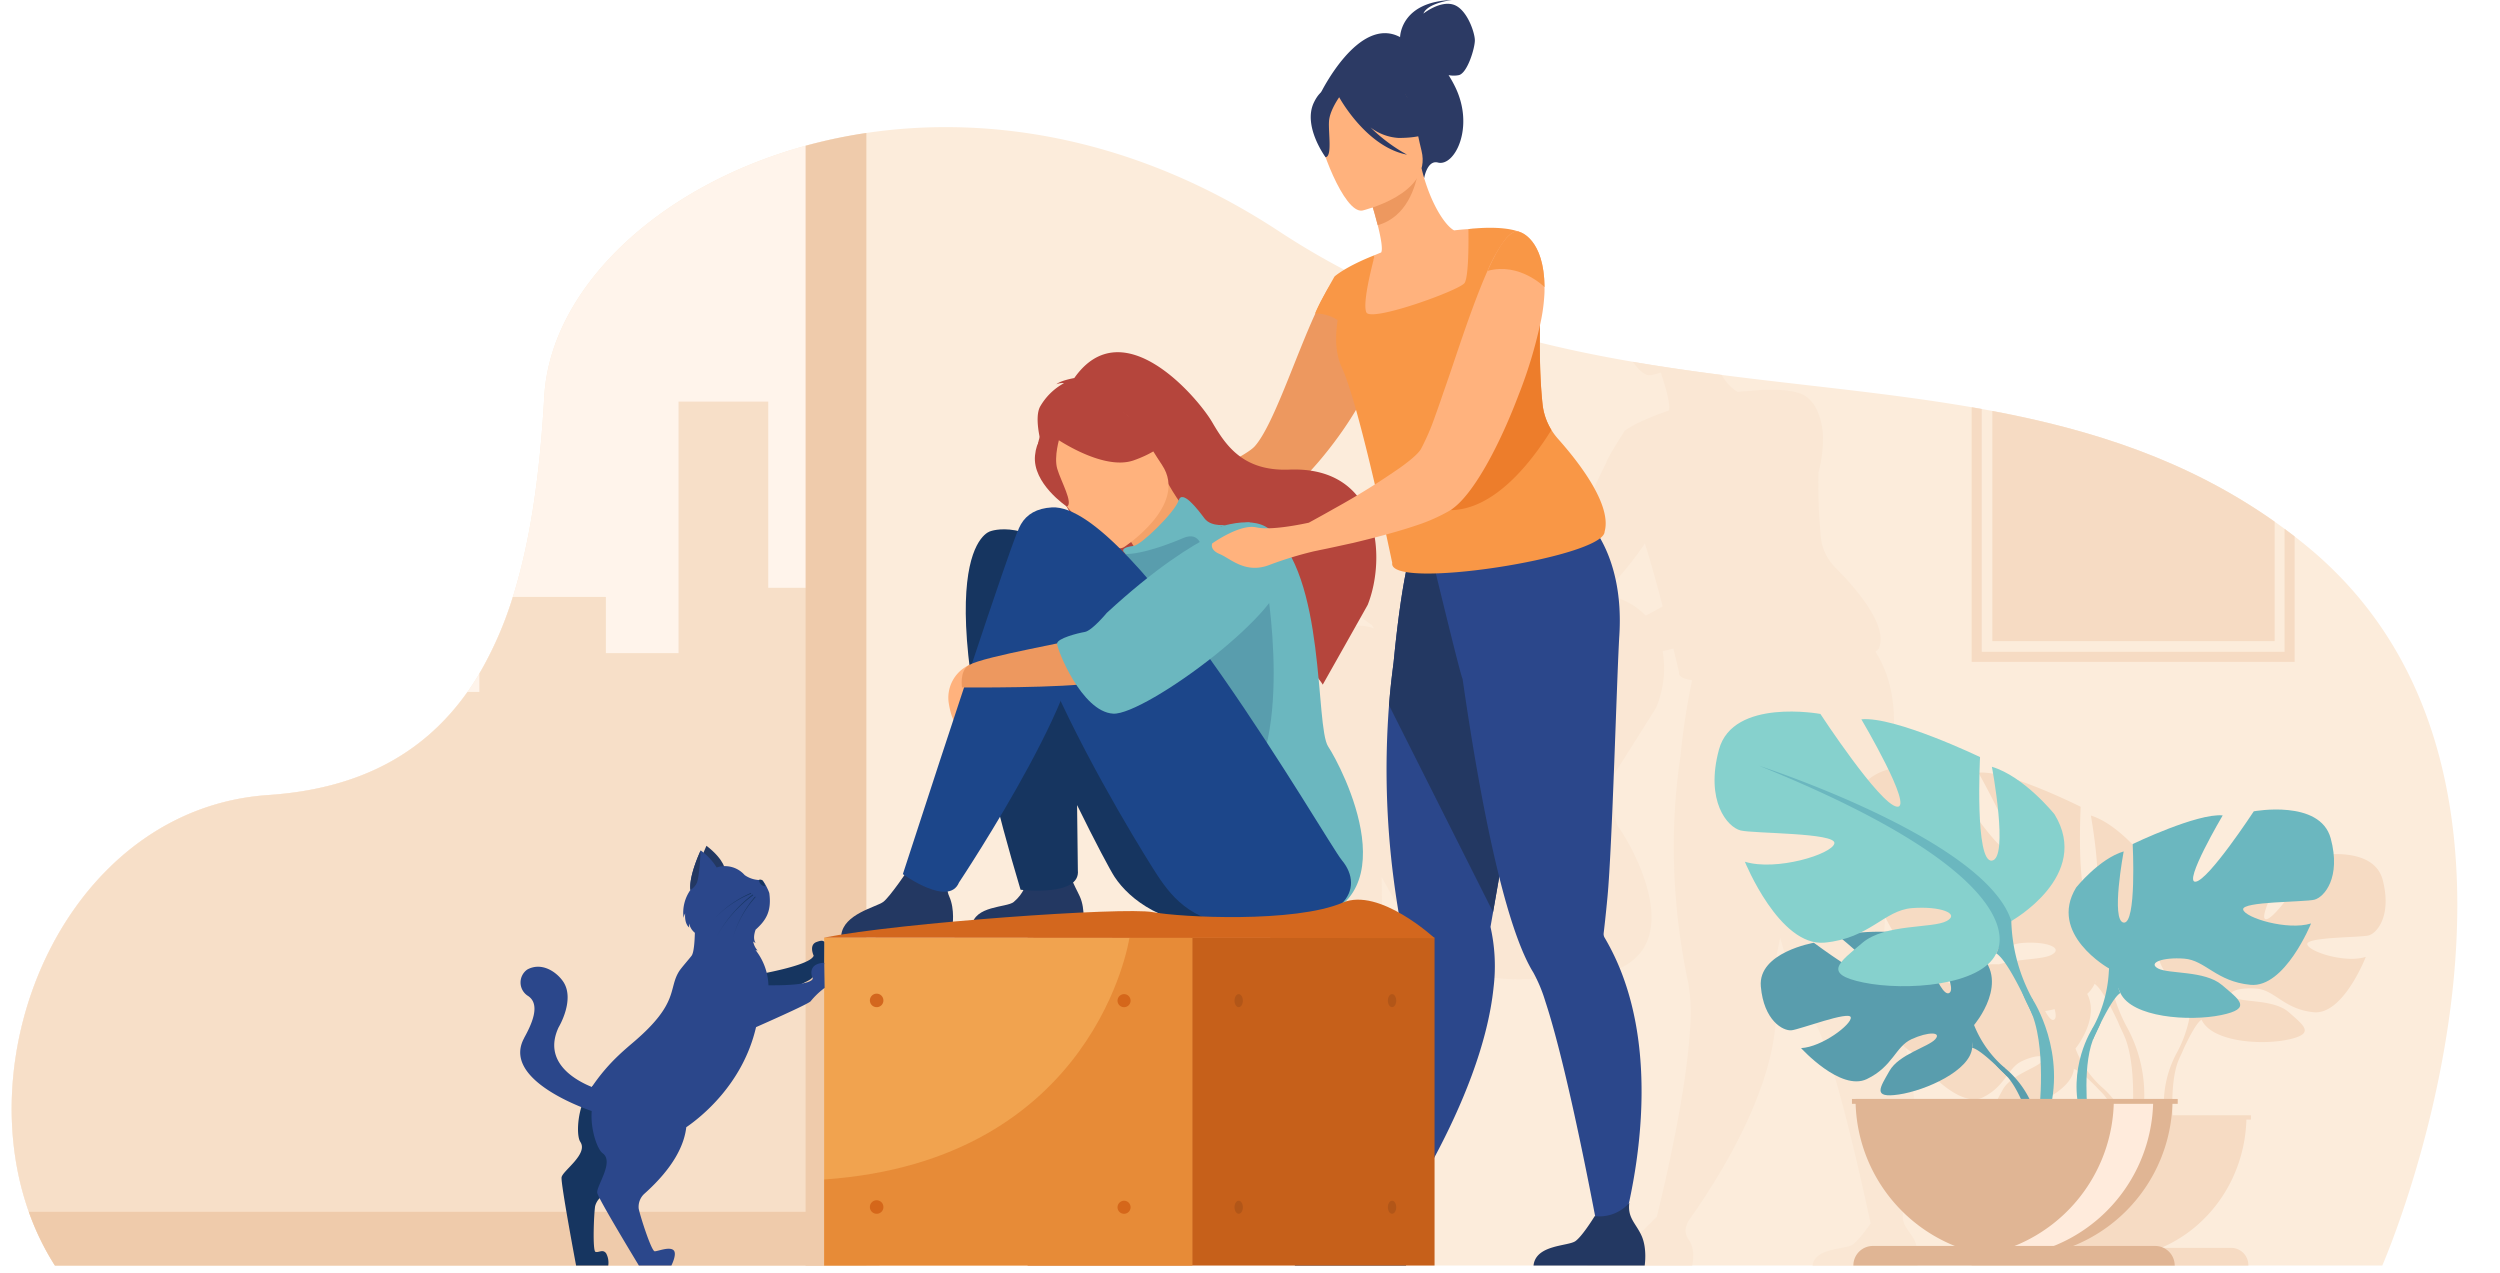 <svg xmlns="http://www.w3.org/2000/svg" xmlns:xlink="http://www.w3.org/1999/xlink" width="619.917" height="315.556" viewBox="0 0 619.917 315.556">
  <defs>
    <clipPath id="clip-path">
      <rect id="Rectángulo_218354" data-name="Rectángulo 218354" width="619.917" height="315.556" fill="none"/>
    </clipPath>
    <clipPath id="clip-path-2">
      <rect id="Rectángulo_218353" data-name="Rectángulo 218353" width="618.887" height="315.556" fill="none"/>
    </clipPath>
    <clipPath id="clip-path-3">
      <rect id="Rectángulo_218352" data-name="Rectángulo 218352" width="91.297" height="81.32" fill="none"/>
    </clipPath>
  </defs>
  <g id="Grupo_175455" data-name="Grupo 175455" transform="translate(-38 0)">
    <g id="Enmascarar_grupo_175454" data-name="Enmascarar grupo 175454" transform="translate(38 0)" clip-path="url(#clip-path)">
      <g id="Grupo_175453" data-name="Grupo 175453" transform="translate(1.031 0.001)">
        <g id="Grupo_175452" data-name="Grupo 175452" clip-path="url(#clip-path-2)">
          <path id="Trazado_247014" data-name="Trazado 247014" d="M49.729,404.418a65.966,65.966,0,0,0,4.764,10.472q.814,1.444,1.712,2.847H633.321s52.562-120.369-19.046-178.644q-1.343-1.091-2.695-2.141-1.245-.963-2.5-1.891-1.221-.906-2.455-1.775c-21.584-15.245-45.218-22.784-70.008-27.458q-1.309-.25-2.625-.482c-.832-.153-1.665-.3-2.5-.442-20.1-3.467-40.908-5.291-61.962-8-7.329-.945-14.688-2-22.057-3.263-29.486-5.06-59.134-13.555-87.678-32.321-35.215-23.152-71.525-29.015-102.38-24.42q-3.154.468-6.224,1.079-4.517.9-8.843,2.089c-37.057,10.171-63.29,35.713-64.8,62.128-1.014,17.8-3.126,34.91-7.8,49.751a90.2,90.2,0,0,1-8.3,19.008q-1.394,2.349-2.944,4.549c-10.207,14.455-25.717,23.98-49.351,25.564-16.429,1.1-30.269,8.462-40.8,19.356l-.294.305c-20.356,21.3-28.212,55.854-18.332,83.689" transform="translate(-43.616 -103.929)" fill="#fcecdb"/>
          <path id="Trazado_247015" data-name="Trazado 247015" d="M1771.552,412.753a65.971,65.971,0,0,0,4.764,10.472h196.7V146.316q-4.517.9-8.843,2.089c-37.057,10.171-63.29,35.713-64.8,62.127-1.015,17.8-3.126,34.91-7.8,49.751a90.208,90.208,0,0,1-8.3,19.008q-1.394,2.349-2.944,4.549c-10.207,14.455-25.716,23.98-49.351,25.564-16.429,1.1-30.269,8.462-40.8,19.356l-.293.305c-20.357,21.3-28.212,55.854-18.333,83.689" transform="translate(-1765.44 -112.264)" fill="#fff4eb"/>
          <path id="Trazado_247016" data-name="Trazado 247016" d="M629.814,533.489c1.01-.649,3.35-3.512,4.975-5.6-.233-.141-.364-.227-.364-.227,4.726-12.988,8.623-23.623,11.837-32.336a10.164,10.164,0,0,1-1.034-3.148c-1.163-5.989,4.676-8.262,4.676-8.262.029-.016.063-.029.094-.045-3.48-26.177,4.892-27.956,4.892-27.956a18.122,18.122,0,0,1,6.646-.5c1.234-2.659,3.707-4.293,7.786-4.5a10.532,10.532,0,0,1,3.994.684c-.19-.3-.377-.6-.563-.9-.855-.527-8.006-5.132-7.389-10.663a6.772,6.772,0,0,1,.725-2.547,9.64,9.64,0,0,1,.37-1.261c-.635-2.782-.673-5.042.051-6.334a13.784,13.784,0,0,1,5.639-4.981,4,4,0,0,0-1.8.238c1-.81,4.2-1.31,4.2-1.31,11.426-14.533,29.047,4.29,32.256,9.2a23.246,23.246,0,0,0,6.588,7.238,15.84,15.84,0,0,0,3.388-2.132c4.263-4.23,9.386-18.424,14.2-27.792a.1.1,0,0,0,.007-.016.445.445,0,0,0-.047,0c.59-1.584,4.535-7.737,4.535-7.737h0c.018-.016,2.511-2.058,9.436-4.488,0,0,.552-.211,1.476-.545.431-.691-.083-3.157-.8-5.708-.2-.707-.413-1.42-.626-2.1-.177-.566-.352-1.109-.521-1.614-1.463.447-2.462.653-2.462.653-1.4.209-2.982-1.2-4.483-3.321,7.369,1.266,14.728,2.318,22.057,3.263a11.43,11.43,0,0,0,3.909,4.207c.991-.11,2.194-.215,3.346-.271,0,0,7.411-.9,11.814.538.113.027.207.056.3.083,0,0,2.464.613,4.153,3.958a16.855,16.855,0,0,1,1.57,7.566l-.014-.014v.024a13.791,13.791,0,0,1-.04,1.782,33.629,33.629,0,0,1-1.046,6.285,131.772,131.772,0,0,0,.624,16.4,12.02,12.02,0,0,0,2.076,5.417,13.354,13.354,0,0,0,1.535,1.846c4.578,4.589,12.7,13.739,10.912,19.434-.011.446-.375.9-1.027,1.366,2.447,3.812,5.181,10.4,4.49,20.316-.586,8.414-1.658,44.168-2.776,54.748-.4,3.835-.759,6.563-.9,7.654a.029.029,0,0,0,0,.011,1.387,1.387,0,0,0,.274.936,47.63,47.63,0,0,1,4.131,7.766c7.055,16.806,4.347,36.112,1.508,47.771.038-.036.079-.07.115-.105-.487,3.123,1.553,4.3,2.854,6.879a11.491,11.491,0,0,1,.736,6.236H782.068c.525-4.4,8.109-4.014,9.81-5.107,1.539-.99,4.054-4.564,4.515-5.233.034,0,.067.007.1.009-2.388-11.159-7.384-33.388-11.663-44.951A29.588,29.588,0,0,0,782,548.229c-2.547-3.676-4.912-9.682-7.059-16.827-.307-1.026-.61-2.08-.911-3.15-.289,1.479-.555,2.836-.79,4.045-.249,1.277-.469,2.388-.646,3.312-.384,1.979-.6,3.1-.6,3.1a33.311,33.311,0,0,1,.739,12.516c-2.01,17.821-14.448,37.409-21.07,46.753a5.718,5.718,0,0,0-1.1,2.883,4.406,4.406,0,0,0,.913,2.473c1.708,2.525.736,6.236.736,6.236H726.187c.522-4.4,8.107-4.014,9.808-5.107,1.5-.963,6.3-5.823,7.416-6.965a.209.209,0,0,0,.034.018c2.273-9.224,7.389-31.34,8.262-46.82a44.486,44.486,0,0,0-.429-10.988c-.808-3.817-1.457-7.531-1.973-11.13a158.6,158.6,0,0,1-1.066-36.258c.283-3.247.658-6.242,1.07-8.957a174.025,174.025,0,0,1,2.888-18.918c-2.172-.334-3.4-.954-3.22-1.925,0,0-.545-2.345-1.42-5.93q-1.326.323-2.657.631a25.13,25.13,0,0,1-1.647,14.074c-.061.137-10.533,16.714-10.533,16.714a8.517,8.517,0,0,0-.965-1.214c.718,6.918,1.059,12.588,2.246,14.179,3.025,4.054,19.753,32.571-5.969,36.691a61.1,61.1,0,0,1-12.041.931c-.864-.007-1.694-.04-2.493-.094q-2.228.115-4.752.094c-13.118-.114-21.148-5.5-24.745-10.338-.956-1.29-4.479-7.171-8.791-15.047.128,7.909.182,13.643.182,13.643a2.662,2.662,0,0,1-1.117,2.562c.491,1.01,1.1,1.991,1.587,2.944a11.488,11.488,0,0,1,.736,6.236H650.572c.522-4.4,8.208-3.9,9.808-5.107a8.361,8.361,0,0,0,2.28-2.5c-.431-.034-.68-.061-.68-.061-1.833-5.477-3.424-10.553-4.8-15.26-5.26,7.9-9.611,13.741-9.611,13.741a3.205,3.205,0,0,1-2.647,1.887,4.156,4.156,0,0,0,.377,1.064,11.5,11.5,0,0,1,.734,6.236L620,540.42c.525-4.4,8.109-5.838,9.81-6.931m110.9-85.065c1.423-.756,2.839-1.526,4.2-2.291-1.369-5.246-2.926-10.909-4.407-15.61a82.137,82.137,0,0,1-10.6,12.7,17.307,17.307,0,0,1,10.806,5.2" transform="translate(-333.647 -295.763)" fill="#fae7d4"/>
          <path id="Trazado_247017" data-name="Trazado 247017" d="M1753.735,628.778a65.384,65.384,0,0,0,6.475,13.32h186.143v.02h12.99V474.035h-22.25V427.868h-22.25v62.37h-18.011v-13.93h-23.076a90.2,90.2,0,0,1-8.3,19.008v4.549h-2.944c-10.207,14.455-25.717,23.98-49.351,25.564-16.429,1.1-30.269,8.462-40.8,19.356l-.294.305c-20.356,21.3-28.212,55.854-18.332,83.689" transform="translate(-1747.623 -328.289)" fill="#f7dfc8"/>
          <path id="Trazado_247018" data-name="Trazado 247018" d="M1740.559,144.847V422.535h15.068V141.679a127.77,127.77,0,0,0-15.068,3.168" transform="translate(-1541.828 -108.706)" fill="#efcbab"/>
          <path id="Trazado_247019" data-name="Trazado 247019" d="M1932.119,1304.462h-12.99v-.02H1732.986a65.356,65.356,0,0,1-6.475-13.32h210.955v13.32Z" transform="translate(-1720.399 -990.633)" fill="#efcbab"/>
          <path id="Trazado_247020" data-name="Trazado 247020" d="M122.829,824.3c3-11.584,21.659-7.964,21.659-7.964s12.672,20.272,16.359,20.754-7.6-19.548-7.6-19.548c7.143-.724,25.345,8.447,25.345,8.447s-1.152,23.65,2.535,23.168,0-21,0-21c6.912,2.172,13.364,10.619,13.364,10.619,8.064,13.756-9.217,23.892-9.217,23.892a39.994,39.994,0,0,0,4.608,17.617,35.073,35.073,0,0,1,4.132,22.19h5.351a26.666,26.666,0,0,1,3.269-15.838,30.337,30.337,0,0,0,3.5-13.365s-13.11-7.689-6.992-18.125c0,0,4.894-6.407,10.138-8.055,0,0-2.8,15.562,0,15.928s1.923-17.576,1.923-17.576,13.809-6.957,19.227-6.408c0,0-8.565,15.2-5.768,14.829s12.41-15.745,12.41-15.745,14.158-2.746,16.431,6.041-1.4,13.182-3.5,13.731-15.557.366-15.207,2.2,9.439,4.76,14.508,3.112c0,0-5.593,14.463-12.934,13.731s-9.614-5.493-14.158-5.859-7.866.915-5.593,2.2,9.963.42,13.634,3.689,6.642,5.282-.175,6.747-19.053.55-21.5-4.943l-.306-.686a2.949,2.949,0,0,0,.306.686c-1.257.768-3.144,4.433-4.452,7.244-.186.479-.482,1.14-.92,2.039-.178.406-.32.739-.418.971-1.51,3.957-1.569,9.718-1.4,13.456h19.436v1.087h-1.131c-.415,14.419-9.049,26.672-21.162,31.8h17.471a4.279,4.279,0,0,1,4.176,4.374H151.534a4.279,4.279,0,0,1,4.176-4.374h17.471c-12.113-5.125-20.747-17.378-21.162-31.8h-.787v-1.087h36.079a20.677,20.677,0,0,0-2.989-5.1c-.142-.154-.348-.375-.6-.643-.594-.576-1.011-1.009-1.29-1.331-1.815-1.827-4.323-4.153-5.532-4.378a2.567,2.567,0,0,0,.052-.637c-.017.2-.034.414-.052.637-.414,5.09-9.841,9.534-15.641,10.448s-4.007-1.583-2.009-5.285,8.323-5.359,9.765-7.064-1.54-1.709-5.034-.038-3.973,6.129-9.578,8.941-14.04-6.931-14.04-6.931c4.467-.238,10.847-5.319,10.616-6.874s-10.829,2.682-12.641,2.886-5.934-2.157-6.572-9.8,11.326-9.776,11.326-9.776,2.758,2.148,5.874,4.311a20.3,20.3,0,0,1,2.781-2.791c-1.029-.954-1.953-1.774-2.529-2.279a21.559,21.559,0,0,1-3.807.721c-9.678.966-17.051-18.1-17.051-18.1,6.682,2.172,18.663-1.69,19.124-4.1s-17.281-2.172-20.046-2.9-7.6-6.516-4.608-18.1m49.152,54.485c.55-.3.513-1.3.159-2.608-.763.181-1.548.338-2.346.471.806,1.516,1.585,2.462,2.187,2.137m11.8,16.667a21.355,21.355,0,0,1,5.387,7.027h2.289c.283-4.794.394-13.346-1.783-19.051-.129-.306-.317-.744-.551-1.28-.578-1.185-.967-2.058-1.213-2.688-1.725-3.706-4.211-8.536-5.869-9.549a3.915,3.915,0,0,0,.4-.905l-.4.905a7.657,7.657,0,0,1-1.822,2.48c3.15,6.143-2.91,13.549-2.91,13.549a24.73,24.73,0,0,0,6.47,9.511m-25.451-30.385c4.954-1.431,10.93-1.164,13.113-2.4,3-1.689-1.383-3.379-7.373-2.9-4.03.324-6.706,3.268-10.971,5.456a51.039,51.039,0,0,1,5.231-.165" transform="translate(336.308 -625.936)" fill="#f6dbc3"/>
          <path id="Trazado_247021" data-name="Trazado 247021" d="M594.232,1015.821s9.567-11.162.59-18.251c0,0-6.557-3.97-11.9-3.648,0,0,7.576,12.7,5.125,13.969s-7.421-14.765-7.421-14.765-14.923-1.447-19.723.861c0,0,12.757,10.439,10.07,11.061s-16.466-9.625-16.466-9.625-13.889,2.363-13.148,10.836,5.526,11.089,7.63,10.863,14.407-4.922,14.675-3.2-7.138,7.355-12.324,7.619c0,0,9.792,10.8,16.3,7.682s7.063-8.057,11.12-9.909,7.519-1.848,5.844.041-9.016,3.726-11.336,7.83-4.4,6.871,2.332,5.858,17.677-5.939,18.157-11.581Z" transform="translate(-105.763 -761.648)" fill="#599dad"/>
          <path id="Trazado_247022" data-name="Trazado 247022" d="M524.3,1051.795s37.722-1.453,46.053,9.334a27.278,27.278,0,0,0,7.512,10.542l.883,2.408s-6.536-6.892-8.876-7.309c0,0,3.658-13.366-45.572-14.976" transform="translate(-81.884 -806.956)" fill="#599dad"/>
          <path id="Trazado_247023" data-name="Trazado 247023" d="M493.019,1134.287a23.689,23.689,0,0,1,8.659,16.687l-1.469.132s-2.586-11.063-7.26-15.389.071-1.43.071-1.43" transform="translate(2.962 -869.571)" fill="#599dad"/>
          <path id="Trazado_247024" data-name="Trazado 247024" d="M186.789,901.879s-15.219-8.523-8.117-20.089c0,0,5.682-7.1,11.77-8.929,0,0-3.247,17.248,0,17.654s2.232-19.48,2.232-19.48,16.031-7.711,22.321-7.1c0,0-9.943,16.842-6.7,16.437s14.407-17.451,14.407-17.451,16.436-3.044,19.074,6.7-1.623,14.61-4.058,15.219-18.06.406-17.654,2.435,10.958,5.276,16.842,3.45c0,0-6.493,16.031-15.016,15.219s-11.161-6.088-16.436-6.493-9.132,1.015-6.493,2.435,11.566.466,15.828,4.088,7.711,5.855-.2,7.478-22.118.609-24.959-5.479Z" transform="translate(335.13 -661.742)" fill="#6bb7bf"/>
          <path id="Trazado_247025" data-name="Trazado 247025" d="M264.162,906.254s-42.613,13.8-47.483,29.221a32.369,32.369,0,0,1-4.059,14.813v3.044s4.465-10.349,6.9-11.769c0,0-9.537-13.393,44.643-35.308" transform="translate(305.241 -695.337)" fill="#6bb7bf"/>
          <path id="Trazado_247026" data-name="Trazado 247026" d="M429.312,1089.21s-6.571,9.98-2.825,22.127l1.691-.454s-1.641-13.38,1.8-20.109-.663-1.564-.663-1.564" transform="translate(88.548 -834.26)" fill="#6bb7bf"/>
          <path id="Trazado_247027" data-name="Trazado 247027" d="M537.594,810.035s20.061-11.234,10.7-26.481c0,0-7.49-9.362-15.514-11.77,0,0,4.28,22.736,0,23.272s-2.942-25.679-2.942-25.679-21.132-10.165-29.424-9.362c0,0,13.107,22.2,8.827,21.666s-18.992-23-18.992-23-21.666-4.012-25.144,8.827,2.14,19.259,5.349,20.062,23.806.535,23.272,3.21-14.444,6.955-22.2,4.547c0,0,8.56,21.132,19.794,20.061s14.712-8.024,21.666-8.559,12.037,1.337,8.56,3.21-15.247.614-20.864,5.389-10.164,7.718.267,9.858,29.156.8,32.9-7.222Z" transform="translate(-39.887 -581.651)" fill="#86d1cd"/>
          <path id="Trazado_247028" data-name="Trazado 247028" d="M497.691,815.8s56.172,18.189,62.592,38.518a42.671,42.671,0,0,0,5.35,19.526v4.012s-5.885-13.642-9.095-15.514c0,0,12.572-17.654-58.847-46.543" transform="translate(-62.576 -625.937)" fill="#6bb7bf"/>
          <path id="Trazado_247029" data-name="Trazado 247029" d="M477.834,1056.971s8.663,13.155,3.724,29.168l-2.229-.6s2.163-17.637-2.369-26.508.873-2.061.873-2.061" transform="translate(25.222 -809.062)" fill="#6bb7bf"/>
          <path id="Trazado_247030" data-name="Trazado 247030" d="M388.22,1210.179a39.3,39.3,0,0,1-39.3-39.3h78.595a39.3,39.3,0,0,1-39.3,39.3" transform="translate(110.163 -898.377)" fill="#e0b594"/>
          <path id="Trazado_247031" data-name="Trazado 247031" d="M369.5,1209.878a39.325,39.325,0,0,0,44.178-39h-9.763a39.3,39.3,0,0,1-34.415,39" transform="translate(119.211 -898.376)" fill="#ffebdc"/>
          <path id="Trazado_247032" data-name="Trazado 247032" d="M346.592,1332.342h79.68a4.848,4.848,0,0,0-4.848-4.848H351.44a4.848,4.848,0,0,0-4.848,4.848" transform="translate(111.951 -1018.54)" fill="#e0b594"/>
          <rect id="Rectángulo_218349" data-name="Rectángulo 218349" width="80.78" height="1.206" transform="translate(458.192 272.505)" fill="#e0b594"/>
          <path id="Trazado_247034" data-name="Trazado 247034" d="M1112.035,9.207c.027-.746.6-8.783,12.847-9.2,0,0-6.02.718-7.06,3.364,0,0,4.1-3.27,7.438-2.218s5.3,6.9,5.318,8.824-1.835,8.125-3.953,8.652a6.465,6.465,0,0,1-2.566,0,28.868,28.868,0,0,1,1.644,2.935c4.885,10.027-.153,19.827-4.288,18.745-2.653-.694-3.4,3.832-3.4,3.832l-25.767-20.861s9.464-19.584,19.792-14.072" transform="translate(-765.893 -0.004)" fill="#2c3a64"/>
          <path id="Trazado_247035" data-name="Trazado 247035" d="M1191.364,347.327c1.243-1.242,8.74-.953,8.74-.953s4.142-1.656,9.237-3.893c7.083-3.148,15.988-7.373,17.935-9.527,4.515-5.012,9.941-21.829,15.036-32.929q.683-1.554,1.367-2.982a1.059,1.059,0,0,1,.166-.29c.249-.455.456-.869.663-1.242,0-.041.041-.083.083-.124a19,19,0,0,1,2.858-4.225v-.042c1.118-1.2,2.2-1.7,3.189-1.284a14.3,14.3,0,0,1,3.935,3.355,3.105,3.105,0,0,1,.58.7,17.322,17.322,0,0,1,3.065,6.13,21.4,21.4,0,0,1,.7,6.793c-.166,4.266-2.278,9.609-5.3,14.994a6.6,6.6,0,0,1-.414.745c-5.8,10.148-14.7,20.3-20.13,23.61-3.562,2.195-12.509,3.521-20.048,4.266-5.012.539-9.444.787-11.266.912-.787.87-6.5,7.414-8.657,5.509-2.361-2.03-2.982-8.284-1.74-9.527" transform="translate(-917.189 -222.271)" fill="#ed985f"/>
          <path id="Trazado_247036" data-name="Trazado 247036" d="M1641.857,935.418l27.567-2.162s.661-4.2-.779-7.389c-1.38-3.059.518-5.271,2.407-8.914-1.751,1.8-7.785,1.538-11.77,1-.488.792-5.4,8.079-7.036,9.25-1.8,1.294-9.834,3-10.389,8.213" transform="translate(-1434.282 -703.546)" fill="#233862"/>
          <path id="Trazado_247037" data-name="Trazado 247037" d="M1509.092,929.729h27.567s.661-4.2-.779-7.389c-1.38-3.059-3.784-6.341-1.9-9.984-1.751,1.8-7.285,1.606-11.27,1.07-.488.792,1.844,5.965-3.233,10.252-1.7,1.431-9.835.833-10.389,6.051" transform="translate(-1269.141 -700.019)" fill="#233862"/>
          <path id="Trazado_247038" data-name="Trazado 247038" d="M1263.238,564.443s9.156-3.668,21.676,9.056c24.041,19.473,54.912,69.012,57.814,72.489,5.812,6.963,1.321,16.655-22.446,16.423-13.894-.135-22.4-6.514-26.208-12.25-1.015-1.528-4.744-8.5-9.312-17.828.136,9.372.193,16.165.193,16.165.713,6.643-14.209,4.827-14.209,4.827-25.308-84.654-7.508-88.882-7.508-88.882" transform="translate(-1018.713 -432.701)" fill="#163560"/>
          <path id="Trazado_247039" data-name="Trazado 247039" d="M1197.8,388.821a15.238,15.238,0,0,1,5.974-5.9,3.856,3.856,0,0,0-1.905.283c1.056-.96,4.454-1.551,4.454-1.551,12.1-17.222,30.767,5.083,34.165,10.895s7.664,12.261,19.164,11.808c22.626-.891,24.066,21.867,19.436,33.519-.065.164-11.157,19.806-11.157,19.806-2.611-4.786-26.1-25.1-41.733-24.949-5.251-2.12-10.8-8.364-11.23-8.858,4.109,5.144,7.09,7.577,9.077,8.74-14.865-2.3-29.949-36.382-26.245-43.789" transform="translate(-940.969 -287.91)" fill="#b5453c"/>
          <path id="Trazado_247040" data-name="Trazado 247040" d="M1371.852,540.556c-.042.058,2.044,7.775,8.311,4.391,4.115-2.222,10.717-11.7,8.173-14.913-1.21-1.527-6.537-4.427-12.084-14.251l-.666.575-11.2,9.685s2.549,3.808,4.688,7.544c1.8,3.136,3.3,6.224,2.775,6.969" transform="translate(-1087.557 -395.742)" fill="#f4a269"/>
          <path id="Trazado_247041" data-name="Trazado 247041" d="M1452.1,433.707s-.208-7.96-2.563-13.309c-1.681-3.818-11.9-15.3-23.385-4.963a20.79,20.79,0,0,0-5.347,7.507c-1.51,3.714-2.8,10.407,9.054,18.46l3.655,2.953Z" transform="translate(-1163.659 -315.519)" fill="#b5453c"/>
          <path id="Trazado_247042" data-name="Trazado 247042" d="M1381.191,536.417s-4.114.784-5.853-1.547-5.526-7.261-6.41-4.432-9.236,11.055-11.168,11.271-3.285.756-2.193,1.758.638,5.009,1.73,5.373,21.376-12.645,23.893-12.425" transform="translate(-1077.701 -406.334)" fill="#6bb7bf"/>
          <path id="Trazado_247043" data-name="Trazado 247043" d="M1438.149,469.828s16.148-10.44,9.492-20.4-9.055-18.009-19.647-11.764-10.035,11.37-8.621,15.234,14.4,19.387,18.777,16.927" transform="translate(-1160.522 -334.121)" fill="#ffb27d"/>
          <path id="Trazado_247044" data-name="Trazado 247044" d="M1211.459,570.754s27.346-20.151,36.917-12.561c14.116,11.2,11.293,48.989,14.571,53.907s21.753,40.183-8.294,43.77-36.969-15.355-38.335-29.563-4.859-55.553-4.859-55.553" transform="translate(-934.627 -426.971)" fill="#6bb7bf"/>
          <path id="Trazado_247045" data-name="Trazado 247045" d="M1327.994,616.647s7.874,43.531-7.731,55.423-23.46-56.769,7.731-55.423" transform="translate(-1015.18 -473.117)" fill="#599dad"/>
          <path id="Trazado_247046" data-name="Trazado 247046" d="M1404.1,575.005s-.3-5.086-4.787-3.141-12.79,4.862-16.006,3.665,5.173,14.884,12.834,9.5,7.96-10.023,7.96-10.023" transform="translate(-1106.991 -438.432)" fill="#599dad"/>
          <path id="Trazado_247047" data-name="Trazado 247047" d="M1414.565,439.712s12.2,8.741,20.063,5.969,9.574-6.521,9.574-6.521a22.878,22.878,0,0,1-13.741-7.062s-16.321-.152-15.9,7.613" transform="translate(-1154.532 -331.534)" fill="#b5453c"/>
          <path id="Trazado_247048" data-name="Trazado 247048" d="M1636.344,708.622a8.945,8.945,0,0,0-4.954,9.788c1.229,7.1,3.689,4.719,3.689,4.719Z" transform="translate(-1397.101 -543.701)" fill="#ffb27d"/>
          <path id="Trazado_247049" data-name="Trazado 247049" d="M1531.026,463.969s-1.519,4.795-.617,7.862,4.039,8.523,2.4,9.364c0,0-8.612-5.726-7.917-12.695.737-7.39,6.134-4.531,6.134-4.531" transform="translate(-1269.274 -355.57)" fill="#b5453c"/>
          <path id="Trazado_247050" data-name="Trazado 247050" d="M1305.335,628.04c-3.651-4.375-51.838-88.6-71.881-87.468-30.167,1.706,22.555,85.8,26.253,91.368,3.809,5.736,9.289,12.388,23.183,12.523,23.766.232,28.257-9.46,22.445-16.423" transform="translate(-973.644 -414.754)" fill="#1c468a"/>
          <path id="Trazado_247051" data-name="Trazado 247051" d="M1543.884,566.06s-1.2,1.118-28.487,85.015c0,0,11.386,8.25,13.921,2.069,0,0,36.773-55.191,28.111-64.909s-13.545-22.175-13.545-22.175" transform="translate(-1292.549 -434.319)" fill="#1c468a"/>
          <path id="Trazado_247052" data-name="Trazado 247052" d="M1378.3,568.618s7.2,11.126-15.2,21.335-25.038,12.7-29.407,13.612c-6.806,1.42-32.949,1.22-32.949,1.22s-.686-4.146,1.721-5.546c3.855-2.242,26.123-5.883,29.126-7.083s35-35.593,46.707-23.537" transform="translate(-1063.223 -434.318)" fill="#ed985f"/>
          <path id="Trazado_247053" data-name="Trazado 247053" d="M1017.1,748.175l5.474,2.038s23.773-32.972,26.7-61.982a44.068,44.068,0,0,0-.782-14.831s.232-1.327.639-3.673c.188-1.095.42-2.413.684-3.923.773-4.428,1.837-10.488,3.052-17.387,2.8-15.877,6.421-36.173,9.236-51.093l-1.475-.473L1044.67,591.7l-3.3-10.474L1029.49,578.1s-2.654,5.193-5.027,29.72c-.438,3.217-.835,6.765-1.135,10.612a210.024,210.024,0,0,0,1.131,42.965q.818,6.394,2.087,13.187a58.81,58.81,0,0,1,.456,13.021c-1.2,23.714-9.9,60.569-9.9,60.569" transform="translate(-679.929 -443.556)" fill="#2b478b"/>
          <path id="Trazado_247054" data-name="Trazado 247054" d="M1017.1,618.433l25.8,51.294c.188-1.095.42-2.413.684-3.923.773-4.428,1.836-10.488,3.052-17.387,2.8-15.877,6.421-36.173,9.236-51.093l-1.475-.473-15.957-5.148-3.3-10.474-11.882-3.128s-2.655,5.193-5.027,29.72c-.438,3.218-.836,6.765-1.135,10.613" transform="translate(-673.7 -443.556)" fill="#233862"/>
          <path id="Trazado_247055" data-name="Trazado 247055" d="M914.635,565.014l.6-5.122c10.007,2.658,36.743-7.427,36.743-7.427s9.694,8.521,8.422,28.947c-.621,9.97-1.756,52.335-2.941,64.871-.428,4.544-.8,7.777-.957,9.069a.022.022,0,0,0,0,.013,1.792,1.792,0,0,0,.291,1.11,58.923,58.923,0,0,1,4.375,9.2c11.633,31-1.792,69.174-1.792,69.174l-3.484-1.4s-7.64-42.485-13.847-61.254a37.167,37.167,0,0,0-2.989-7.18c-2.7-4.356-5.2-11.473-7.477-19.938-4.3-16-7.755-36.824-10.057-52.894-.317.015-6.881-27.166-6.881-27.166" transform="translate(-559.885 -423.888)" fill="#2b478b"/>
          <path id="Trazado_247056" data-name="Trazado 247056" d="M1073.8,216.656a31.162,31.162,0,0,0,11.525,2.7c17.2.943,21.109-14.139,21.82-24.148a14.424,14.424,0,0,0-5.9-.746c-1.22.067-2.493.192-3.543.322-2.1-1.1-5.885-6.439-8.07-15.372l-.742.344-12.414,5.836s1.318,4.039,2.292,7.9c.76,3.025,1.3,5.948.849,6.766-.979.4-1.564.648-1.564.648a.034.034,0,0,1,0,.013,85.16,85.16,0,0,0-4.245,15.734" transform="translate(-738.163 -137.656)" fill="#ffb27d"/>
          <path id="Trazado_247057" data-name="Trazado 247057" d="M1152.244,186.737s1.32,4.036,2.292,7.9c7.256-2.025,9.459-9.652,10.122-13.74Z" transform="translate(-813.939 -138.8)" fill="#ed985f"/>
          <path id="Trazado_247058" data-name="Trazado 247058" d="M1158.867,120.251s17.36-4.018,14.691-14.79-2.225-18.546-13.421-16.436-12.324,6.751-12.307,10.564,6.453,21.43,11.037,20.662" transform="translate(-822.09 -68.041)" fill="#ffb27d"/>
          <path id="Trazado_247059" data-name="Trazado 247059" d="M1343.867,556.556s-11.442.462-35.311,22.452c0,0-3.653,4.435-5.469,4.731s-6.739,1.589-6.848,2.842,6.062,16.96,13.916,17.409,44.653-26.59,42.072-35.677-8.36-11.756-8.36-11.756" transform="translate(-1035.15 -427.027)" fill="#6bb7bf"/>
          <path id="Trazado_247060" data-name="Trazado 247060" d="M1129.853,87c1.866-3.9,4.063-3.7,5.436-3a12.452,12.452,0,0,1,16.157-1.381,21.2,21.2,0,0,0,9.754,10.479s-2.667,2.731-10.4,2.67a12.718,12.718,0,0,1-6.895-2.6,41.566,41.566,0,0,0,9.052,6.751c-9.676-1.852-16.164-13.053-16.829-14.243-.82,1.211-2.387,3.788-2.52,5.963-.179,2.957.838,8.7-.855,8.916,0,0-5.7-7.7-2.9-13.555" transform="translate(-805.089 -61.567)" fill="#2c3a64"/>
          <path id="Trazado_247061" data-name="Trazado 247061" d="M952.918,263.923c.626-1.876,4.805-9.168,4.805-9.168h0c.021-.019,2.66-2.437,10-5.317a.033.033,0,0,1,0,.014c-.116.429-3.248,11.775-2.1,14.2,1.161,2.462,23.151-5.487,24.354-7.3.96-1.457.987-9.156.96-12.154,0-.746-.013-1.2-.013-1.2s8.209-1.113,12.825.755a35.492,35.492,0,0,0-2.493,8.325c-.063.415-.116.831-.156,1.247a16.589,16.589,0,0,0-.067,2.618,5,5,0,0,0,1.586,3.124,24.276,24.276,0,0,0,3.307,2.744c.853.617,1.77,1.264,2.717,1.966h0c.08,5.141-.282,13.594.67,22.615a15.265,15.265,0,0,0,2.2,6.417,15.44,15.44,0,0,0,1.626,2.19c4.848,5.438,13.446,16.279,11.556,23.026-.139,6.363-53.81,14.724-52.662,7.735,0,0-8.066-38.872-12.422-48.256-.156-.344-.3-.679-.429-1.023-1.4-3.7-1.161-7.512-.689-10.921a10.05,10.05,0,0,0-5.562-1.631" transform="translate(-627.838 -186.187)" fill="#f99746"/>
          <path id="Trazado_247062" data-name="Trazado 247062" d="M1015.471,366.751c10.586-.111,19.55-11.1,25.028-19.89a15.269,15.269,0,0,1-2.2-6.417c-.952-9.02-.59-17.474-.67-22.615h0c-.947-.7-1.864-1.349-2.717-1.966a24.286,24.286,0,0,1-3.307-2.744c-8.669,14.652-30.489,53.783-16.136,53.631" transform="translate(-656.839 -240.247)" fill="#ed7d2b"/>
          <path id="Trazado_247063" data-name="Trazado 247063" d="M1018.073,323.961s6.876-4.929,10.976-3.976c3.645.828,11.432-.829,12.965-1.16,1.822-.994,4.018-2.2,6.337-3.521a185.514,185.514,0,0,0,16.4-10.189c2.527-1.823,4.432-3.438,5.095-4.6a57.119,57.119,0,0,0,3.479-8.077c.662-1.823,1.367-3.811,2.071-5.923,1.243-3.479,2.485-7.249,3.769-11.017,2.319-6.876,4.8-13.793,7.166-19.137a37.637,37.637,0,0,1,4.432-7.828c1.118-1.367,2.2-2.071,3.231-1.9.165.041.29.082.414.124,0,0,5.965,1.657,6.047,13.668a18.331,18.331,0,0,1-.041,2.112,44.512,44.512,0,0,1-1.118,7.5,113.363,113.363,0,0,1-4.722,15.74c-.58,1.491-1.16,3.023-1.781,4.556-4.473,11.1-10.23,21.456-15.077,24.976a4.955,4.955,0,0,1-.58.414,43.551,43.551,0,0,1-8.45,3.769c-4.888,1.658-10.687,3.148-15.864,4.391h-.041c-3.024.663-5.8,1.284-8.119,1.74,0,0-.5.124-1.366.29a92.583,92.583,0,0,0-10.977,3.355c-5.964,2.361-9.693-1.533-12.343-2.651-2.651-1.077-1.905-2.651-1.905-2.651" transform="translate(-718.508 -189.212)" fill="#ffb27d"/>
          <path id="Trazado_247064" data-name="Trazado 247064" d="M1017.985,256.45c7.974-2.2,14.125,4.028,14.125,4.028-.1-11.993-6.069-13.634-6.069-13.634-2.4-.995-5.185,3.165-8.056,9.606" transform="translate(-650.144 -189.282)" fill="#f99746"/>
          <path id="Trazado_247065" data-name="Trazado 247065" d="M910.641,1297.122h27.567s.661-4.2-.779-7.389c-1.379-3.059-3.541-4.448-3.023-8.149a9.927,9.927,0,0,1-8.592,3.287c-.488.792-3.152,5.028-4.783,6.2-1.8,1.295-9.834.833-10.389,6.051" transform="translate(-531.41 -983.315)" fill="#233862"/>
          <path id="Trazado_247066" data-name="Trazado 247066" d="M1164.358,1301.2h27.567s1.031-4.4-.779-7.389c-1.6-2.647-.988-4.155.2-6.346a10.7,10.7,0,0,1-4.643.875,9.708,9.708,0,0,1-4.1-1.442c-1.187,1.352-6.267,7.111-7.854,8.251-1.8,1.295-9.835.833-10.389,6.051" transform="translate(-844.317 -987.391)" fill="#233862"/>
          <rect id="Rectángulo_218350" data-name="Rectángulo 218350" width="100.906" height="81.322" transform="translate(253.785 232.485)" fill="#c6601a"/>
          <rect id="Rectángulo_218351" data-name="Rectángulo 218351" width="91.297" height="81.32" transform="translate(203.331 232.487)" fill="#f1a34f"/>
          <path id="Trazado_247067" data-name="Trazado 247067" d="M1460.252,1059.185a1.619,1.619,0,1,1-1.673,1.618,1.646,1.646,0,0,1,1.673-1.618" transform="translate(-1182.501 -812.676)" fill="#d3671e"/>
          <path id="Trazado_247068" data-name="Trazado 247068" d="M1725.764,1060.8a1.674,1.674,0,1,0-1.673,1.618,1.646,1.646,0,0,0,1.673-1.618" transform="translate(-1507.743 -812.676)" fill="#d3671e"/>
          <path id="Trazado_247069" data-name="Trazado 247069" d="M1460.252,1279.3a1.619,1.619,0,1,1-1.673,1.618,1.646,1.646,0,0,1,1.673-1.618" transform="translate(-1182.501 -981.559)" fill="#d3671e"/>
          <path id="Trazado_247070" data-name="Trazado 247070" d="M1725.764,1280.914a1.674,1.674,0,1,0-1.673,1.618,1.646,1.646,0,0,0,1.673-1.618" transform="translate(-1507.743 -981.559)" fill="#d3671e"/>
          <path id="Trazado_247071" data-name="Trazado 247071" d="M1178.079,1060.8c0-.894-.464-1.618-1.036-1.618s-1.037.724-1.037,1.618.464,1.618,1.037,1.618,1.036-.724,1.036-1.618" transform="translate(-832.89 -812.676)" fill="#b25618"/>
          <path id="Trazado_247072" data-name="Trazado 247072" d="M1341.5,1060.8c0-.894-.464-1.618-1.037-1.618s-1.036.724-1.036,1.618.464,1.618,1.036,1.618,1.037-.724,1.037-1.618" transform="translate(-1034.341 -812.676)" fill="#b25618"/>
          <path id="Trazado_247073" data-name="Trazado 247073" d="M1178.079,1280.914c0-.894-.464-1.618-1.036-1.618s-1.037.724-1.037,1.618.464,1.618,1.037,1.618,1.036-.725,1.036-1.618" transform="translate(-832.89 -981.559)" fill="#b25618"/>
          <path id="Trazado_247074" data-name="Trazado 247074" d="M1341.5,1280.914c0-.894-.464-1.618-1.037-1.618s-1.036.724-1.036,1.618.464,1.618,1.036,1.618,1.037-.725,1.037-1.618" transform="translate(-1034.341 -981.559)" fill="#b25618"/>
          <path id="Trazado_247075" data-name="Trazado 247075" d="M1286.539,968.062s-13.713-12.665-22.758-8.8c-11.907,5.084-40.063,3.668-47.167,2.356s-62.594,2.606-81.435,6.316Z" transform="translate(-931.848 -735.444)" fill="#d3671e"/>
          <g id="Grupo_175451" data-name="Grupo 175451" transform="translate(203.332 232.487)" opacity="0.4">
            <g id="Grupo_175450" data-name="Grupo 175450">
              <g id="Grupo_175449" data-name="Grupo 175449" clip-path="url(#clip-path-3)">
                <path id="Trazado_247076" data-name="Trazado 247076" d="M1393.254,1058.923v21.332h91.3v-81.32h-15.316l-.3.13s-8.2,55.161-75.68,59.858" transform="translate(-1393.255 -998.935)" fill="#d86713"/>
              </g>
            </g>
          </g>
          <path id="Trazado_247077" data-name="Trazado 247077" d="M1785.421,1011.669s18.557-2.63,19.635-5.625c0,0-1.288-2.708.748-3.415.547-.19,1.465-.539,1.874-.021l-.026,5.524a32.974,32.974,0,0,0-3.122,3.522c-.619.867-12.61,5.888-12.61,5.888Z" transform="translate(-1604.32 -769.059)" fill="#163560"/>
          <path id="Trazado_247078" data-name="Trazado 247078" d="M1950.426,1163.536c-1.759-2.542.069-20.5,12.737-15.049,2.69.813,5.928,2.76,9.8,6.311,0,0,5.566,13.113-16.381,21.786a4.4,4.4,0,0,0-2.484,2.939c-.309,2-.656,11.023.089,11.3s1.847-.762,2.65.377a4.868,4.868,0,0,1,.521,3.018h-7.975s-3.811-20.252-3.6-21.863,6.722-5.8,4.635-8.816" transform="translate(-1807.563 -880.408)" fill="#163560"/>
          <path id="Trazado_247079" data-name="Trazado 247079" d="M1893.451,901.127s-4.22,8.851-1.89,11.506l6.558-5.267s.032-2.607-4.668-6.239" transform="translate(-1719.301 -691.404)" fill="#233862"/>
          <path id="Trazado_247080" data-name="Trazado 247080" d="M1786.113,952.606c1.722-3.122,4.3-8.341.9-10.471a3.926,3.926,0,0,1-.112-6.507c3.534-1.907,7.124.5,8.807,2.861,3.2,4.483-1.051,11.49-1.051,11.49-4.021,8.657,4.256,13.164,8.248,14.772a46.6,46.6,0,0,1,6.722-7.92c1.375-1.3,2.637-2.366,3.7-3.27,11.235-9.6,8.514-13.117,11.182-17.435.524-.855,2.591-3.18,3.14-3.925s.741-3.365.806-5.679a3.9,3.9,0,0,1-1.4-2.281,2.278,2.278,0,0,0,.01.989c-1.309-1.062-1.013-3.508-1.013-3.508a2.892,2.892,0,0,0-.4,1.112,9.811,9.811,0,0,1,1.7-6.937c-.413-3.576,2.553-9.8,2.553-9.8a14.9,14.9,0,0,1,3.956,4.225,6.507,6.507,0,0,1,6.937,1.885,6.718,6.718,0,0,0,4.124,1.228c.593-.077,1.942,2.892,1.995,3.3.589,4.49-.837,6.711-3.4,9.009-.359,1.012-.635,2.372,0,3.286,0,0-.541-.22-.607-.395a4.381,4.381,0,0,0,1.11,2.284,2.242,2.242,0,0,1-.521-.122,14.942,14.942,0,0,1,3.2,8.745c5.382.045,10.5-.285,11-1.663,0,0-1.161-2.272.748-3.415a4.23,4.23,0,0,1,2.093-.484l.093,6.2a19.329,19.329,0,0,0-3.46,3.306c-.385.539-7.916,3.939-13.549,6.429-3.28,14.216-13.812,22.434-17.3,24.817-.5,4.343-3.082,9.993-10.477,16.575a4.4,4.4,0,0,0-1.322,3.614c.4,1.983,3.173,10.577,3.966,10.577s3.438-1.146,4.583-.352-.441,3.878-.441,3.878h-8.067s-9.96-16.395-10.312-17.981,4.319-7.756,1.322-9.872c-1.285-.907-3.068-5.881-2.7-10.449-3.932-1.373-22.133-8.346-16.742-18.12" transform="translate(-1657.181 -695.22)" fill="#2b478b"/>
          <path id="Trazado_247081" data-name="Trazado 247081" d="M1849.025,937.3a.787.787,0,0,0-.754-.058,1.694,1.694,0,0,0,1.562,1.585s-.421-1.295-.809-1.526" transform="translate(-1661.104 -719.059)" fill="#163560"/>
          <path id="Trazado_247082" data-name="Trazado 247082" d="M1872.716,951.542a26.038,26.038,0,0,0-9.447,6.558,27.276,27.276,0,0,1,9.388-6.737Z" transform="translate(-1687.476 -729.948)" fill="#163560"/>
          <path id="Trazado_247083" data-name="Trazado 247083" d="M1870.119,953.166a30.919,30.919,0,0,0-9.042,10.239A32.394,32.394,0,0,1,1870,952.976Z" transform="translate(-1684.37 -731.186)" fill="#163560"/>
          <path id="Trazado_247084" data-name="Trazado 247084" d="M1864.181,955.348a26.042,26.042,0,0,0-5.636,10.024,27.281,27.281,0,0,1,5.505-10.159Z" transform="translate(-1677.843 -732.902)" fill="#163560"/>
          <path id="Trazado_247085" data-name="Trazado 247085" d="M1919.683,906.1s-.313,6.842-.985,8.109a3.917,3.917,0,0,1-1.567,1.689c-.413-3.576,2.553-9.8,2.553-9.8" transform="translate(-1746.97 -695.219)" fill="#233862"/>
          <path id="Trazado_247086" data-name="Trazado 247086" d="M221.3,434.307v60.2h75.088V464.022q1.255.929,2.5,1.891v31.093H218.8V433.865q1.252.215,2.5.442" transform="translate(269.074 -332.89)" fill="#f6dbc3"/>
          <path id="Trazado_247087" data-name="Trazado 247087" d="M240.1,437.838v57.076h70.008V465.3c-21.584-15.245-45.218-22.784-70.008-27.458" transform="translate(252.902 -335.938)" fill="#f6dbc3"/>
        </g>
      </g>
    </g>
  </g>
</svg>
